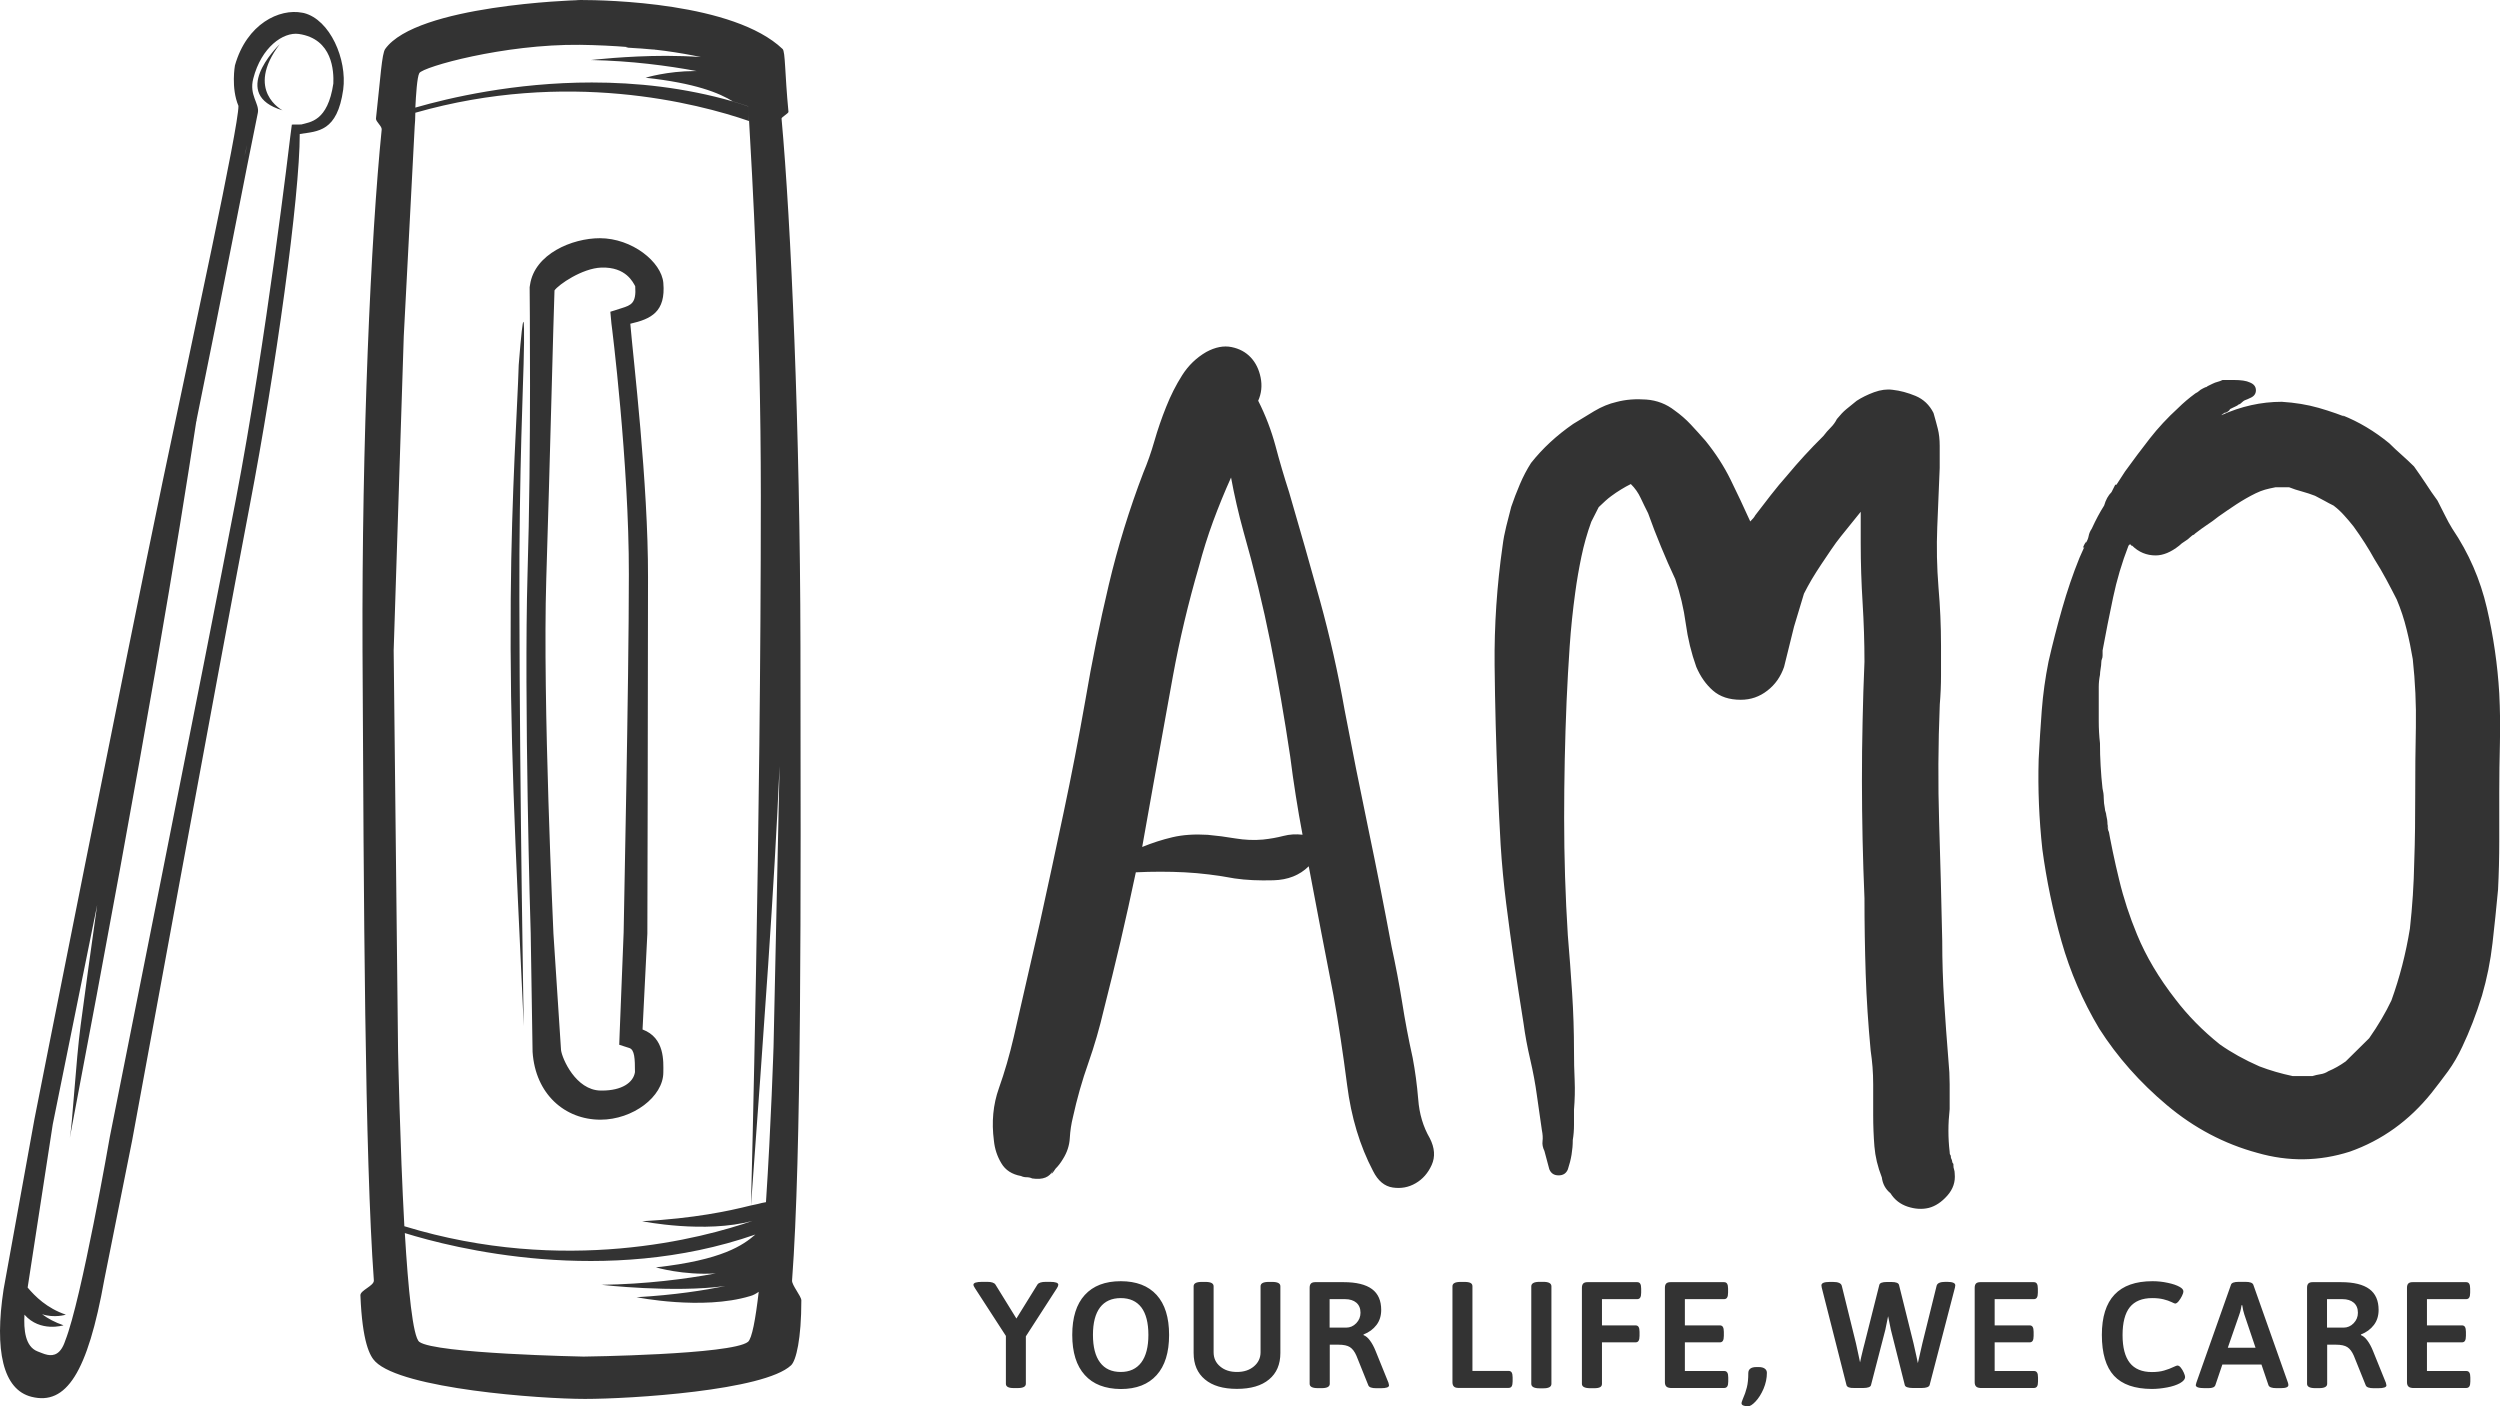 <svg width="160" height="90" viewBox="0 0 160 90" fill="none" xmlns="http://www.w3.org/2000/svg">
<path d="M8.457 72.989C8.457 72.989 14.019 42.633 15.981 32.369C17.64 23.706 19.189 12.546 19.184 8.575C20.353 8.4 21.584 8.431 21.965 5.737C22.226 3.796 21.12 1.257 19.45 0.834L19.341 0.814C17.895 0.53 15.793 1.509 15.036 4.187C15.036 4.187 14.775 5.629 15.261 6.778C15.271 8.137 12.339 21.574 10.419 30.767C8.066 42.031 2.244 71.382 2.207 71.609L0.23 82.517C-0.365 86.415 0.183 88.944 2.024 89.397C4.226 89.948 5.603 87.894 6.678 81.883L8.457 72.989ZM4.174 85.808C3.887 86.678 3.443 86.786 3.042 86.709C2.797 86.663 2.583 86.549 2.4 86.488C1.607 86.178 1.513 85.097 1.565 84.139C2.572 85.288 4.064 84.819 4.064 84.819C3.511 84.628 3.068 84.391 2.692 84.108C3.48 84.371 4.216 84.139 4.216 84.139C2.995 83.722 2.249 82.97 1.769 82.403L3.376 71.959C3.397 71.866 4.649 65.66 6.219 57.919C5.828 60.664 5.478 63.255 5.16 65.629C4.852 67.952 4.633 71.99 4.466 72.829C9.443 46.666 11.426 34.414 12.558 26.992C12.579 26.956 12.589 26.9 12.584 26.858C14.212 18.912 15.803 10.584 16.503 7.215C16.617 6.628 15.929 6.093 16.21 5.027C16.722 3.023 18.125 2.034 19.122 2.173C21.302 2.488 21.365 4.573 21.334 5.346C20.974 7.782 19.831 7.808 19.283 7.967L18.678 7.973L18.574 8.771C18.558 8.905 17.04 21.801 15.089 31.998C13.158 42.103 7.195 71.866 7.028 72.762C7.028 72.767 5.212 83.197 4.174 85.808ZM15.814 9.276C15.803 9.317 15.798 9.358 15.788 9.394C15.746 9.595 15.694 9.806 15.631 10.027C15.569 10.264 15.522 10.506 15.459 10.743L15.814 9.276ZM18.083 7.061C14.692 6.057 17.676 3.049 17.901 2.833C15.642 5.809 18.083 7.061 18.083 7.061ZM18.083 7.061C14.692 6.057 17.676 3.049 17.901 2.833C15.642 5.809 18.083 7.061 18.083 7.061ZM18.083 7.061C14.692 6.057 17.676 3.049 17.901 2.833C15.642 5.809 18.083 7.061 18.083 7.061ZM17.901 2.833C15.636 5.809 18.083 7.061 18.083 7.061C14.692 6.057 17.676 3.049 17.901 2.833ZM18.083 7.061C14.692 6.057 17.676 3.049 17.901 2.833C15.642 5.809 18.083 7.061 18.083 7.061ZM41.89 3.173C41.327 3.121 40.721 3.08 40.059 3.039C40.059 3.039 40.111 3.023 40.205 3.013C40.805 3.054 41.368 3.111 41.89 3.173ZM33.24 38.338C33.266 51.435 33.521 65.675 33.521 65.675C32.958 53.639 32.619 46.97 32.687 38.338C32.739 31.416 33.12 26.009 33.198 23.356C33.36 21.286 33.454 20.596 33.495 20.596C33.589 20.596 33.511 23.294 33.511 23.294C33.511 23.794 33.214 30.299 33.24 38.338ZM41.123 65.887L41.431 59.748C41.431 59.748 41.473 44.127 41.473 36.953C41.488 30.906 40.528 22.98 40.34 20.719C41.671 20.416 42.615 19.962 42.453 18.103C42.334 16.759 40.45 15.245 38.389 15.245C36.615 15.245 34.215 16.254 33.923 18.221L33.897 18.381C33.897 18.489 34.007 28.888 33.761 36.767C33.532 44.673 33.949 59.552 33.965 59.722L34.085 67.319C34.262 70.028 36.156 71.66 38.431 71.66C40.502 71.66 42.453 70.187 42.453 68.632C42.459 67.936 42.553 66.417 41.123 65.887ZM38.53 69.796H38.436C36.85 69.77 35.974 67.751 35.906 67.205L35.42 59.753C35.42 59.609 34.721 44.9 34.961 37.076C35.191 29.742 35.431 19.942 35.488 18.587C35.744 18.216 37.262 17.166 38.488 17.125C40.074 17.073 40.518 18.082 40.654 18.319C40.732 19.406 40.398 19.53 39.777 19.725L39.062 19.952L39.13 20.694C39.146 20.786 40.262 29.634 40.247 36.767C40.247 43.834 39.913 59.057 39.913 59.681L39.657 66.149L39.631 66.865L40.288 67.076C40.612 67.195 40.638 67.741 40.638 68.616C40.533 69.291 39.793 69.796 38.53 69.796ZM33.24 38.338C33.266 51.435 33.521 65.675 33.521 65.675C32.958 53.639 32.619 46.97 32.687 38.338C32.739 31.416 33.12 26.009 33.198 23.356C33.36 21.286 33.454 20.596 33.495 20.596C33.589 20.596 33.511 23.294 33.511 23.294C33.511 23.794 33.214 30.299 33.24 38.338ZM41.123 65.887L41.431 59.748C41.431 59.748 41.473 44.127 41.473 36.953C41.488 30.906 40.528 22.98 40.34 20.719C41.671 20.416 42.615 19.962 42.453 18.103C42.334 16.759 40.45 15.245 38.389 15.245C36.615 15.245 34.215 16.254 33.923 18.221L33.897 18.381C33.897 18.489 34.007 28.888 33.761 36.767C33.532 44.673 33.949 59.552 33.965 59.722L34.085 67.319C34.262 70.028 36.156 71.66 38.431 71.66C40.502 71.66 42.453 70.187 42.453 68.632C42.459 67.936 42.553 66.417 41.123 65.887ZM38.53 69.796H38.436C36.85 69.77 35.974 67.751 35.906 67.205L35.42 59.753C35.42 59.609 34.721 44.9 34.961 37.076C35.191 29.742 35.431 19.942 35.488 18.587C35.744 18.216 37.262 17.166 38.488 17.125C40.074 17.073 40.518 18.082 40.654 18.319C40.732 19.406 40.398 19.53 39.777 19.725L39.062 19.952L39.13 20.694C39.146 20.786 40.262 29.634 40.247 36.767C40.247 43.834 39.913 59.057 39.913 59.681L39.657 66.149L39.631 66.865L40.288 67.076C40.612 67.195 40.638 67.741 40.638 68.616C40.533 69.291 39.793 69.796 38.53 69.796ZM41.123 65.887L41.431 59.748C41.431 59.748 41.473 44.127 41.473 36.953C41.488 30.906 40.528 22.98 40.34 20.719C41.671 20.416 42.615 19.962 42.453 18.103C42.334 16.759 40.45 15.245 38.389 15.245C36.615 15.245 34.215 16.254 33.923 18.221L33.897 18.381C33.897 18.489 34.007 28.888 33.761 36.767C33.532 44.673 33.949 59.552 33.965 59.722L34.085 67.319C34.262 70.028 36.156 71.66 38.431 71.66C40.502 71.66 42.453 70.187 42.453 68.632C42.459 67.936 42.553 66.417 41.123 65.887ZM38.53 69.796H38.436C36.85 69.77 35.974 67.751 35.906 67.205L35.42 59.753C35.42 59.609 34.721 44.9 34.961 37.076C35.191 29.742 35.431 19.942 35.488 18.587C35.744 18.216 37.262 17.166 38.488 17.125C40.074 17.073 40.518 18.082 40.654 18.319C40.732 19.406 40.398 19.53 39.777 19.725L39.062 19.952L39.13 20.694C39.146 20.786 40.262 29.634 40.247 36.767C40.247 43.834 39.913 59.057 39.913 59.681L39.657 66.149L39.631 66.865L40.288 67.076C40.612 67.195 40.638 67.741 40.638 68.616C40.533 69.291 39.793 69.796 38.53 69.796ZM33.24 38.338C33.266 51.435 33.521 65.675 33.521 65.675C32.958 53.639 32.619 46.97 32.687 38.338C32.739 31.416 33.12 26.009 33.198 23.356C33.36 21.286 33.454 20.596 33.495 20.596C33.589 20.596 33.511 23.294 33.511 23.294C33.511 23.794 33.214 30.299 33.24 38.338ZM33.24 38.338C33.266 51.435 33.521 65.675 33.521 65.675C32.958 53.639 32.619 46.97 32.687 38.338C32.739 31.416 33.12 26.009 33.198 23.356C33.36 21.286 33.454 20.596 33.495 20.596C33.589 20.596 33.511 23.294 33.511 23.294C33.511 23.794 33.214 30.299 33.24 38.338ZM41.123 65.887L41.431 59.748C41.431 59.748 41.473 44.127 41.473 36.953C41.488 30.906 40.528 22.98 40.34 20.719C41.671 20.416 42.615 19.962 42.453 18.103C42.334 16.759 40.45 15.245 38.389 15.245C36.615 15.245 34.215 16.254 33.923 18.221L33.897 18.381C33.897 18.489 34.007 28.888 33.761 36.767C33.532 44.673 33.949 59.552 33.965 59.722L34.085 67.319C34.262 70.028 36.156 71.66 38.431 71.66C40.502 71.66 42.453 70.187 42.453 68.632C42.459 67.936 42.553 66.417 41.123 65.887ZM38.53 69.796H38.436C36.85 69.77 35.974 67.751 35.906 67.205L35.42 59.753C35.42 59.609 34.721 44.9 34.961 37.076C35.191 29.742 35.431 19.942 35.488 18.587C35.744 18.216 37.262 17.166 38.488 17.125C40.074 17.073 40.518 18.082 40.654 18.319C40.732 19.406 40.398 19.53 39.777 19.725L39.062 19.952L39.13 20.694C39.146 20.786 40.262 29.634 40.247 36.767C40.247 43.834 39.913 59.057 39.913 59.681L39.657 66.149L39.631 66.865L40.288 67.076C40.612 67.195 40.638 67.741 40.638 68.616C40.533 69.291 39.793 69.796 38.53 69.796ZM48.704 7.226V7.174C48.704 7.174 48.688 7.149 48.678 7.082C48.693 7.066 48.704 7.066 48.719 7.097C48.719 7.138 48.735 7.174 48.735 7.215C48.73 7.226 48.714 7.226 48.704 7.226ZM41.89 3.173C41.327 3.121 40.721 3.08 40.059 3.039C40.059 3.039 40.111 3.023 40.205 3.013C40.805 3.054 41.368 3.111 41.89 3.173ZM33.24 38.338C33.266 51.435 33.521 65.675 33.521 65.675C32.958 53.639 32.619 46.97 32.687 38.338C32.739 31.416 33.12 26.009 33.198 23.356C33.36 21.286 33.454 20.596 33.495 20.596C33.589 20.596 33.511 23.294 33.511 23.294C33.511 23.794 33.214 30.299 33.24 38.338ZM41.123 65.887L41.431 59.748C41.431 59.748 41.473 44.127 41.473 36.953C41.488 30.906 40.528 22.98 40.34 20.719C41.671 20.416 42.615 19.962 42.453 18.103C42.334 16.759 40.45 15.245 38.389 15.245C36.615 15.245 34.215 16.254 33.923 18.221L33.897 18.381C33.897 18.489 34.007 28.888 33.761 36.767C33.532 44.673 33.949 59.552 33.965 59.722L34.085 67.319C34.262 70.028 36.156 71.66 38.431 71.66C40.502 71.66 42.453 70.187 42.453 68.632C42.459 67.936 42.553 66.417 41.123 65.887ZM38.53 69.796H38.436C36.85 69.77 35.974 67.751 35.906 67.205L35.42 59.753C35.42 59.609 34.721 44.9 34.961 37.076C35.191 29.742 35.431 19.942 35.488 18.587C35.744 18.216 37.262 17.166 38.488 17.125C40.074 17.073 40.518 18.082 40.654 18.319C40.732 19.406 40.398 19.53 39.777 19.725L39.062 19.952L39.13 20.694C39.146 20.786 40.262 29.634 40.247 36.767C40.247 43.834 39.913 59.057 39.913 59.681L39.657 66.149L39.631 66.865L40.288 67.076C40.612 67.195 40.638 67.741 40.638 68.616C40.533 69.291 39.793 69.796 38.53 69.796ZM41.123 65.887L41.431 59.748C41.431 59.748 41.473 44.127 41.473 36.953C41.488 30.906 40.528 22.98 40.34 20.719C41.671 20.416 42.615 19.962 42.453 18.103C42.334 16.759 40.45 15.245 38.389 15.245C36.615 15.245 34.215 16.254 33.923 18.221L33.897 18.381C33.897 18.489 34.007 28.888 33.761 36.767C33.532 44.673 33.949 59.552 33.965 59.722L34.085 67.319C34.262 70.028 36.156 71.66 38.431 71.66C40.502 71.66 42.453 70.187 42.453 68.632C42.459 67.936 42.553 66.417 41.123 65.887ZM38.53 69.796H38.436C36.85 69.77 35.974 67.751 35.906 67.205L35.42 59.753C35.42 59.609 34.721 44.9 34.961 37.076C35.191 29.742 35.431 19.942 35.488 18.587C35.744 18.216 37.262 17.166 38.488 17.125C40.074 17.073 40.518 18.082 40.654 18.319C40.732 19.406 40.398 19.53 39.777 19.725L39.062 19.952L39.13 20.694C39.146 20.786 40.262 29.634 40.247 36.767C40.247 43.834 39.913 59.057 39.913 59.681L39.657 66.149L39.631 66.865L40.288 67.076C40.612 67.195 40.638 67.741 40.638 68.616C40.533 69.291 39.793 69.796 38.53 69.796ZM33.24 38.338C33.266 51.435 33.521 65.675 33.521 65.675C32.958 53.639 32.619 46.97 32.687 38.338C32.739 31.416 33.12 26.009 33.198 23.356C33.36 21.286 33.454 20.596 33.495 20.596C33.589 20.596 33.511 23.294 33.511 23.294C33.511 23.794 33.214 30.299 33.24 38.338ZM33.24 38.338C33.266 51.435 33.521 65.675 33.521 65.675C32.958 53.639 32.619 46.97 32.687 38.338C32.739 31.416 33.12 26.009 33.198 23.356C33.36 21.286 33.454 20.596 33.495 20.596C33.589 20.596 33.511 23.294 33.511 23.294C33.511 23.794 33.214 30.299 33.24 38.338ZM41.123 65.887L41.431 59.748C41.431 59.748 41.473 44.127 41.473 36.953C41.488 30.906 40.528 22.98 40.34 20.719C41.671 20.416 42.615 19.962 42.453 18.103C42.334 16.759 40.45 15.245 38.389 15.245C36.615 15.245 34.215 16.254 33.923 18.221L33.897 18.381C33.897 18.489 34.007 28.888 33.761 36.767C33.532 44.673 33.949 59.552 33.965 59.722L34.085 67.319C34.262 70.028 36.156 71.66 38.431 71.66C40.502 71.66 42.453 70.187 42.453 68.632C42.459 67.936 42.553 66.417 41.123 65.887ZM38.53 69.796H38.436C36.85 69.77 35.974 67.751 35.906 67.205L35.42 59.753C35.42 59.609 34.721 44.9 34.961 37.076C35.191 29.742 35.431 19.942 35.488 18.587C35.744 18.216 37.262 17.166 38.488 17.125C40.074 17.073 40.518 18.082 40.654 18.319C40.732 19.406 40.398 19.53 39.777 19.725L39.062 19.952L39.13 20.694C39.146 20.786 40.262 29.634 40.247 36.767C40.247 43.834 39.913 59.057 39.913 59.681L39.657 66.149L39.631 66.865L40.288 67.076C40.612 67.195 40.638 67.741 40.638 68.616C40.533 69.291 39.793 69.796 38.53 69.796ZM41.123 65.887L41.431 59.748C41.431 59.748 41.473 44.127 41.473 36.953C41.488 30.906 40.528 22.98 40.34 20.719C41.671 20.416 42.615 19.962 42.453 18.103C42.334 16.759 40.45 15.245 38.389 15.245C36.615 15.245 34.215 16.254 33.923 18.221L33.897 18.381C33.897 18.489 34.007 28.888 33.761 36.767C33.532 44.673 33.949 59.552 33.965 59.722L34.085 67.319C34.262 70.028 36.156 71.66 38.431 71.66C40.502 71.66 42.453 70.187 42.453 68.632C42.459 67.936 42.553 66.417 41.123 65.887ZM38.53 69.796H38.436C36.85 69.77 35.974 67.751 35.906 67.205L35.42 59.753C35.42 59.609 34.721 44.9 34.961 37.076C35.191 29.742 35.431 19.942 35.488 18.587C35.744 18.216 37.262 17.166 38.488 17.125C40.074 17.073 40.518 18.082 40.654 18.319C40.732 19.406 40.398 19.53 39.777 19.725L39.062 19.952L39.13 20.694C39.146 20.786 40.262 29.634 40.247 36.767C40.247 43.834 39.913 59.057 39.913 59.681L39.657 66.149L39.631 66.865L40.288 67.076C40.612 67.195 40.638 67.741 40.638 68.616C40.533 69.291 39.793 69.796 38.53 69.796ZM33.24 38.338C33.266 51.435 33.521 65.675 33.521 65.675C32.958 53.639 32.619 46.97 32.687 38.338C32.739 31.416 33.12 26.009 33.198 23.356C33.36 21.286 33.454 20.596 33.495 20.596C33.589 20.596 33.511 23.294 33.511 23.294C33.511 23.794 33.214 30.299 33.24 38.338ZM33.521 65.675C32.958 53.639 32.619 46.97 32.687 38.338C32.739 31.416 33.12 26.009 33.198 23.356C33.36 21.286 33.454 20.596 33.495 20.596C33.589 20.596 33.511 23.294 33.511 23.294C33.511 23.799 33.214 30.309 33.24 38.343C33.266 51.435 33.521 65.675 33.521 65.675ZM41.123 65.887L41.431 59.748C41.431 59.748 41.473 44.127 41.473 36.953C41.488 30.906 40.528 22.98 40.34 20.719C41.671 20.416 42.615 19.962 42.453 18.103C42.334 16.759 40.45 15.245 38.389 15.245C36.615 15.245 34.215 16.254 33.923 18.221L33.897 18.381C33.897 18.489 34.007 28.888 33.761 36.767C33.532 44.673 33.949 59.552 33.965 59.722L34.085 67.319C34.262 70.028 36.156 71.66 38.431 71.66C40.502 71.66 42.453 70.187 42.453 68.632C42.459 67.936 42.553 66.417 41.123 65.887ZM38.53 69.796H38.436C36.85 69.77 35.974 67.751 35.906 67.205L35.42 59.753C35.42 59.609 34.721 44.9 34.961 37.076C35.191 29.742 35.431 19.942 35.488 18.587C35.744 18.216 37.262 17.166 38.488 17.125C40.074 17.073 40.518 18.082 40.654 18.319C40.732 19.406 40.398 19.53 39.777 19.725L39.062 19.952L39.13 20.694C39.146 20.786 40.262 29.634 40.247 36.767C40.247 43.834 39.913 59.057 39.913 59.681L39.657 66.149L39.631 66.865L40.288 67.076C40.612 67.195 40.638 67.741 40.638 68.616C40.533 69.291 39.793 69.796 38.53 69.796ZM48.73 7.215C48.73 7.174 48.714 7.138 48.714 7.097C48.699 7.071 48.688 7.071 48.673 7.082C48.688 7.149 48.699 7.174 48.699 7.174V7.226C48.714 7.226 48.73 7.226 48.73 7.215ZM40.21 3.018C40.116 3.033 40.064 3.044 40.064 3.044C40.721 3.085 41.327 3.121 41.895 3.178C41.368 3.111 40.805 3.054 40.21 3.018ZM50.692 81.95C51.297 73.885 51.255 57.59 51.229 41.264C51.203 27.487 50.624 14.23 50.019 7.586C50.019 7.494 50.462 7.257 50.462 7.159C50.222 4.661 50.264 3.306 50.086 3.136C46.967 0.16 38.812 0 37.158 0C36.97 0 36.876 0.015 36.876 0.015C36.876 0.015 26.661 0.319 24.652 3.136C24.438 3.44 24.355 4.929 24.062 7.586C24.047 7.787 24.454 8.076 24.428 8.292C23.729 15.188 23.149 28.151 23.201 41.609C23.28 57.852 23.348 73.983 23.927 81.95C23.942 82.295 23.066 82.573 23.066 82.893C23.186 85.911 23.671 86.797 24.021 87.142C25.742 88.882 34.544 89.531 37.44 89.531C40.346 89.531 48.907 89.001 50.629 87.379C50.953 87.075 51.286 85.689 51.286 83.222C51.286 82.96 50.666 82.239 50.692 81.95ZM48.714 7.092C48.714 7.133 48.73 7.169 48.73 7.21C48.73 7.226 48.714 7.226 48.704 7.226V7.174C48.704 7.174 48.688 7.149 48.678 7.082C48.688 7.066 48.704 7.066 48.714 7.092ZM47.869 85.88C46.831 86.704 37.346 86.822 37.346 86.822C37.346 86.822 27.845 86.637 26.838 85.88C26.421 85.576 26.123 82.491 25.909 78.917C28.993 79.875 38.733 82.357 48.344 79.01C47.561 79.689 46.231 80.642 41.979 81.111C41.979 81.111 43.716 81.631 45.813 81.497C43.878 81.858 41.332 82.187 38.493 82.228C38.493 82.228 43.111 82.759 46.419 82.306C45.047 82.584 43.215 82.877 40.742 83.022C40.742 83.022 44.942 83.871 47.994 82.954C48.198 82.903 48.386 82.795 48.558 82.676C48.354 84.433 48.125 85.679 47.869 85.88ZM49.507 66.978C49.507 66.978 49.346 72.052 49.022 76.939C48.86 76.965 48.673 77.006 48.485 77.058C48.349 77.083 48.203 77.124 48.052 77.15C46.612 77.511 44.457 77.974 41.097 78.16C41.097 78.16 45.12 78.968 48.161 78.134C44.999 79.236 36.156 81.626 25.878 78.479V78.463C25.596 73.272 25.476 67.267 25.476 67.267L25.195 41.629L25.841 21.518L26.541 8.076L26.567 7.715C26.567 7.715 26.567 7.514 26.582 7.21V6.881C26.624 6.072 26.692 4.929 26.838 4.676C27.078 4.28 32.233 2.817 37.121 2.869C38.227 2.884 39.261 2.936 40.215 3.013C40.805 3.054 41.373 3.106 41.895 3.173C41.937 3.188 41.974 3.188 42.005 3.188C42.193 3.214 42.38 3.229 42.558 3.255C43.419 3.373 44.186 3.507 44.859 3.651C44.133 3.6 43.367 3.574 42.626 3.574C40.111 3.574 37.821 3.842 37.821 3.842C40.403 3.894 42.73 4.203 44.587 4.548H44.478C42.688 4.548 41.316 4.975 41.316 4.975C44.493 5.32 46.027 5.943 46.93 6.505C47.238 6.597 47.561 6.69 47.885 6.809C47.885 6.917 47.9 7.045 47.9 7.236C47.916 7.38 47.926 7.555 47.942 7.756C48.12 10.903 48.693 20.4 48.693 31.736C48.693 53.057 48.088 76.223 48.062 77.166C48.907 65.593 49.544 57.003 49.893 49.03L49.507 66.978ZM33.511 23.289C33.511 23.794 33.214 30.304 33.24 38.338C33.266 51.435 33.521 65.675 33.521 65.675C32.958 53.639 32.619 46.97 32.687 38.338C32.739 31.416 33.12 26.009 33.198 23.356C33.36 21.286 33.454 20.596 33.495 20.596C33.589 20.591 33.511 23.289 33.511 23.289ZM41.123 65.887L41.431 59.748C41.431 59.748 41.473 44.127 41.473 36.953C41.488 30.906 40.528 22.98 40.34 20.719C41.671 20.416 42.615 19.962 42.453 18.103C42.334 16.759 40.45 15.245 38.389 15.245C36.615 15.245 34.215 16.254 33.923 18.221L33.897 18.381C33.897 18.489 34.007 28.888 33.761 36.767C33.532 44.673 33.949 59.552 33.965 59.722L34.085 67.319C34.262 70.028 36.156 71.66 38.431 71.66C40.502 71.66 42.453 70.187 42.453 68.632C42.459 67.936 42.553 66.417 41.123 65.887ZM38.53 69.796H38.436C36.85 69.77 35.974 67.751 35.906 67.205L35.42 59.753C35.42 59.609 34.721 44.9 34.961 37.076C35.191 29.742 35.431 19.942 35.488 18.587C35.744 18.216 37.262 17.166 38.488 17.125C40.074 17.073 40.518 18.082 40.654 18.319C40.732 19.406 40.398 19.53 39.777 19.725L39.062 19.952L39.13 20.694C39.146 20.786 40.262 29.634 40.247 36.767C40.247 43.834 39.913 59.057 39.913 59.681L39.657 66.149L39.631 66.865L40.288 67.076C40.612 67.195 40.638 67.741 40.638 68.616C40.533 69.291 39.793 69.796 38.53 69.796ZM41.89 3.173C41.327 3.121 40.721 3.08 40.059 3.039C40.059 3.039 40.111 3.023 40.205 3.013C40.805 3.054 41.368 3.111 41.89 3.173ZM48.704 7.226V7.174C48.704 7.174 48.688 7.149 48.678 7.082C48.693 7.066 48.704 7.066 48.719 7.097C48.719 7.138 48.735 7.174 48.735 7.215C48.73 7.226 48.714 7.226 48.704 7.226ZM41.123 65.887L41.431 59.748C41.431 59.748 41.473 44.127 41.473 36.953C41.488 30.906 40.528 22.98 40.34 20.719C41.671 20.416 42.615 19.962 42.453 18.103C42.334 16.759 40.45 15.245 38.389 15.245C36.615 15.245 34.215 16.254 33.923 18.221L33.897 18.381C33.897 18.489 34.007 28.888 33.761 36.767C33.532 44.673 33.949 59.552 33.965 59.722L34.085 67.319C34.262 70.028 36.156 71.66 38.431 71.66C40.502 71.66 42.453 70.187 42.453 68.632C42.459 67.936 42.553 66.417 41.123 65.887ZM38.53 69.796H38.436C36.85 69.77 35.974 67.751 35.906 67.205L35.42 59.753C35.42 59.609 34.721 44.9 34.961 37.076C35.191 29.742 35.431 19.942 35.488 18.587C35.744 18.216 37.262 17.166 38.488 17.125C40.074 17.073 40.518 18.082 40.654 18.319C40.732 19.406 40.398 19.53 39.777 19.725L39.062 19.952L39.13 20.694C39.146 20.786 40.262 29.634 40.247 36.767C40.247 43.834 39.913 59.057 39.913 59.681L39.657 66.149L39.631 66.865L40.288 67.076C40.612 67.195 40.638 67.741 40.638 68.616C40.533 69.291 39.793 69.796 38.53 69.796ZM47.937 7.746C44.624 6.603 36.297 4.439 26.582 7.215V6.886C28.737 6.263 32.921 5.279 37.873 5.279C40.711 5.279 43.805 5.598 46.93 6.5C47.238 6.592 47.561 6.685 47.885 6.803C47.885 6.912 47.9 7.04 47.9 7.231C47.906 7.375 47.921 7.545 47.937 7.746ZM48.704 7.226V7.174C48.704 7.174 48.688 7.149 48.678 7.082C48.693 7.066 48.704 7.066 48.719 7.097C48.719 7.138 48.735 7.174 48.735 7.215C48.73 7.226 48.714 7.226 48.704 7.226ZM41.89 3.173C41.327 3.121 40.721 3.08 40.059 3.039C40.059 3.039 40.111 3.023 40.205 3.013C40.805 3.054 41.368 3.111 41.89 3.173ZM48.704 7.226V7.174C48.704 7.174 48.688 7.149 48.678 7.082C48.693 7.066 48.704 7.066 48.719 7.097C48.719 7.138 48.735 7.174 48.735 7.215C48.73 7.226 48.714 7.226 48.704 7.226ZM48.704 7.226V7.174C48.704 7.174 48.688 7.149 48.678 7.082C48.693 7.066 48.704 7.066 48.719 7.097C48.719 7.138 48.735 7.174 48.735 7.215C48.73 7.226 48.714 7.226 48.704 7.226ZM33.24 38.338C33.266 51.435 33.521 65.675 33.521 65.675C32.958 53.639 32.619 46.97 32.687 38.338C32.739 31.416 33.12 26.009 33.198 23.356C33.36 21.286 33.454 20.596 33.495 20.596C33.589 20.596 33.511 23.294 33.511 23.294C33.511 23.794 33.214 30.299 33.24 38.338ZM91.507 72.845C91.825 73.468 91.862 74.04 91.627 74.56C91.392 75.08 91.048 75.471 90.599 75.729C90.15 75.991 89.665 76.079 89.138 76.002C88.611 75.924 88.189 75.574 87.876 74.946C87.03 73.334 86.477 71.5 86.216 69.445C85.95 67.391 85.663 65.48 85.345 63.713C85.079 62.359 84.818 60.994 84.552 59.619C84.286 58.239 84.025 56.848 83.759 55.442C83.18 56.014 82.429 56.312 81.505 56.338C80.582 56.364 79.752 56.328 79.017 56.22C77.91 56.014 76.841 55.88 75.813 55.828C74.785 55.777 73.747 55.777 72.693 55.828C72.375 57.337 72.046 58.821 71.707 60.278C71.363 61.736 71.008 63.193 70.638 64.645C70.371 65.789 70.043 66.922 69.651 68.04C69.255 69.157 68.926 70.316 68.665 71.511C68.561 71.928 68.493 72.371 68.467 72.84C68.441 73.308 68.295 73.751 68.034 74.168C67.878 74.431 67.716 74.637 67.559 74.791C67.455 74.946 67.377 75.054 67.325 75.106C67.272 75.157 67.298 75.08 67.403 74.874C67.194 75.343 66.745 75.523 66.057 75.42C65.952 75.368 65.832 75.343 65.702 75.343C65.572 75.343 65.451 75.317 65.347 75.265C64.768 75.162 64.345 74.889 64.085 74.446C63.819 74.003 63.662 73.525 63.61 73.004C63.453 71.809 63.558 70.692 63.928 69.651C64.299 68.611 64.612 67.519 64.878 66.376L66.537 59.119C67.064 56.73 67.575 54.35 68.076 51.981C68.577 49.617 69.036 47.238 69.458 44.843C69.881 42.345 70.382 39.878 70.961 37.432C71.54 34.985 72.276 32.596 73.173 30.252C73.434 29.629 73.674 28.954 73.883 28.223C74.091 27.497 74.342 26.766 74.634 26.04C74.921 25.313 75.265 24.634 75.662 24.01C76.058 23.387 76.57 22.893 77.201 22.527C77.78 22.213 78.317 22.11 78.823 22.213C79.324 22.316 79.731 22.537 80.05 22.877C80.368 23.217 80.576 23.645 80.681 24.165C80.785 24.685 80.733 25.179 80.524 25.648C80.999 26.585 81.364 27.549 81.63 28.532C81.891 29.521 82.183 30.51 82.502 31.499C83.185 33.842 83.848 36.154 84.479 38.441C85.11 40.733 85.637 43.071 86.06 45.466C86.535 47.964 87.036 50.472 87.563 52.996C88.09 55.519 88.59 58.053 89.065 60.603C89.326 61.803 89.55 62.982 89.738 64.151C89.921 65.32 90.145 66.505 90.411 67.7C90.568 68.534 90.688 69.415 90.766 70.352C90.834 71.284 91.084 72.118 91.507 72.845ZM80.832 53.732C81.307 53.681 81.74 53.603 82.136 53.5C82.533 53.397 82.94 53.372 83.363 53.423C83.206 52.594 83.06 51.76 82.93 50.925C82.799 50.096 82.679 49.262 82.575 48.428C82.204 45.93 81.782 43.499 81.312 41.13C80.837 38.766 80.258 36.386 79.575 33.991C79.418 33.42 79.272 32.848 79.142 32.276C79.011 31.705 78.891 31.133 78.787 30.561C78.364 31.499 77.984 32.436 77.639 33.368C77.295 34.306 76.992 35.269 76.731 36.258C76.048 38.601 75.495 40.929 75.072 43.241C74.65 45.554 74.227 47.882 73.81 50.225L73.1 54.206C73.731 53.949 74.378 53.737 75.036 53.583C75.693 53.428 76.444 53.377 77.29 53.428C77.869 53.48 78.463 53.557 79.069 53.66C79.663 53.758 80.253 53.784 80.832 53.732ZM95.853 50.22C95.749 47.67 95.681 45.121 95.655 42.577C95.629 40.028 95.801 37.478 96.166 34.929C96.218 34.512 96.296 34.1 96.401 33.682C96.505 33.265 96.615 32.848 96.719 32.436C96.876 31.967 97.063 31.488 97.272 30.994C97.481 30.5 97.721 30.046 97.987 29.629C98.728 28.692 99.625 27.863 100.684 27.131C101.107 26.874 101.555 26.601 102.03 26.312C102.505 26.029 102.98 25.834 103.46 25.725C104.039 25.571 104.675 25.519 105.359 25.571C106.048 25.622 106.653 25.859 107.18 26.271C107.55 26.534 107.895 26.833 108.208 27.167C108.526 27.507 108.844 27.858 109.162 28.223C109.794 29.006 110.326 29.825 110.748 30.68C111.171 31.54 111.594 32.436 112.016 33.373C112.016 33.322 111.964 33.193 111.86 32.982C111.964 33.188 112.016 33.322 112.016 33.373C112.173 33.219 112.282 33.09 112.334 32.982C112.653 32.565 112.981 32.137 113.326 31.694C113.67 31.252 114.025 30.824 114.395 30.407C115.084 29.578 115.846 28.743 116.691 27.909C116.847 27.703 117.009 27.518 117.166 27.363C117.322 27.209 117.458 27.023 117.562 26.817C117.776 26.555 117.969 26.349 118.157 26.194C118.34 26.04 118.569 25.854 118.83 25.648C119.148 25.442 119.519 25.257 119.941 25.102C120.364 24.948 120.76 24.896 121.131 24.948C121.606 24.999 122.096 25.133 122.597 25.339C123.098 25.55 123.484 25.911 123.745 26.431C123.849 26.797 123.943 27.131 124.021 27.445C124.1 27.76 124.141 28.12 124.141 28.537V29.943C124.089 31.19 124.037 32.452 123.985 33.729C123.933 35.001 123.959 36.288 124.063 37.591C124.115 38.215 124.157 38.828 124.183 39.425C124.209 40.022 124.225 40.661 124.225 41.336C124.225 41.959 124.225 42.582 124.225 43.21C124.225 43.834 124.199 44.457 124.146 45.085C124.042 47.634 124.027 50.158 124.105 52.656C124.183 55.154 124.251 57.677 124.303 60.221C124.303 61.525 124.345 62.797 124.423 64.043C124.501 65.289 124.595 66.567 124.7 67.864C124.752 68.385 124.778 68.894 124.778 69.384C124.778 69.878 124.778 70.409 124.778 70.985C124.673 71.923 124.673 72.834 124.778 73.715C124.778 73.818 124.788 73.885 124.82 73.911C124.846 73.936 124.861 74.003 124.861 74.106C124.913 74.209 124.94 74.287 124.94 74.338C124.94 74.39 124.966 74.441 125.018 74.493V74.57C125.018 74.673 125.028 74.766 125.06 74.843C125.086 74.92 125.101 75.013 125.101 75.116C125.153 75.636 124.997 76.105 124.626 76.522C124.256 76.939 123.86 77.197 123.442 77.305C123.02 77.408 122.571 77.382 122.096 77.228C121.621 77.073 121.251 76.785 120.99 76.367C120.672 76.11 120.489 75.77 120.437 75.353C120.171 74.678 120.014 74.014 119.962 73.365C119.91 72.716 119.884 72.052 119.884 71.377V69.425C119.884 69.008 119.868 68.632 119.842 68.292C119.816 67.952 119.774 67.602 119.722 67.236C119.566 65.573 119.456 63.935 119.404 62.323C119.352 60.711 119.326 59.099 119.326 57.487C119.274 56.24 119.232 54.989 119.206 53.742C119.18 52.496 119.164 51.245 119.164 49.998C119.164 48.7 119.174 47.423 119.206 46.177C119.232 44.931 119.268 43.653 119.326 42.355C119.326 41.109 119.284 39.847 119.206 38.57C119.127 37.298 119.086 36.036 119.086 34.785V32.755C118.872 33.018 118.663 33.276 118.454 33.538C118.246 33.801 118.032 34.058 117.823 34.321C117.614 34.584 117.4 34.867 117.192 35.181C116.978 35.495 116.769 35.804 116.561 36.118C116.352 36.433 116.154 36.742 115.966 37.056C115.783 37.37 115.611 37.679 115.454 37.993C115.35 38.359 115.241 38.709 115.136 39.049C115.032 39.389 114.922 39.739 114.818 40.105C114.714 40.522 114.609 40.949 114.5 41.392C114.395 41.835 114.286 42.263 114.181 42.68C113.967 43.303 113.613 43.813 113.112 44.199C112.611 44.591 112.042 44.786 111.411 44.786C110.67 44.786 110.081 44.591 109.632 44.199C109.183 43.808 108.828 43.303 108.562 42.68C108.244 41.794 108.02 40.872 107.889 39.909C107.759 38.946 107.535 37.998 107.216 37.061C106.898 36.386 106.595 35.696 106.308 34.996C106.016 34.295 105.74 33.579 105.479 32.848C105.322 32.534 105.161 32.215 105.004 31.875C104.848 31.535 104.634 31.236 104.373 30.979C104.164 31.081 103.95 31.2 103.742 31.329C103.528 31.457 103.319 31.602 103.11 31.756C102.896 31.911 102.635 32.148 102.317 32.457L101.842 33.394C101.576 34.125 101.368 34.867 101.211 35.619C101.055 36.371 100.919 37.138 100.815 37.921C100.658 39.064 100.538 40.213 100.46 41.356C100.382 42.5 100.314 43.669 100.262 44.869C100.157 47.367 100.105 49.864 100.105 52.357C100.105 54.855 100.183 57.353 100.34 59.846C100.444 61.092 100.538 62.333 100.616 63.554C100.695 64.774 100.736 66.01 100.736 67.262C100.736 67.885 100.747 68.508 100.778 69.136C100.804 69.76 100.788 70.383 100.736 71.011C100.736 71.325 100.736 71.65 100.736 71.985C100.736 72.325 100.71 72.649 100.658 72.958C100.658 73.272 100.632 73.581 100.58 73.895C100.528 74.209 100.449 74.519 100.345 74.833C100.241 75.095 100.042 75.224 99.75 75.224C99.458 75.224 99.265 75.095 99.156 74.833C99.103 74.627 99.051 74.431 98.999 74.246C98.947 74.065 98.895 73.87 98.842 73.658C98.738 73.452 98.696 73.241 98.722 73.035C98.749 72.829 98.733 72.592 98.681 72.335C98.629 71.974 98.576 71.609 98.524 71.243C98.472 70.877 98.42 70.517 98.368 70.151C98.263 69.368 98.117 68.591 97.935 67.808C97.752 67.025 97.606 66.247 97.502 65.464C97.293 64.166 97.095 62.879 96.907 61.602C96.724 60.33 96.552 59.068 96.395 57.816C96.239 56.57 96.119 55.319 96.041 54.072C95.968 52.795 95.905 51.523 95.853 50.22ZM104.388 30.948C104.493 30.999 104.597 31.133 104.707 31.339C104.597 31.133 104.493 31.004 104.388 30.948ZM156.948 33.837C158.002 35.397 158.737 37.087 159.16 38.91C159.583 40.733 159.844 42.551 159.953 44.374C160.005 45.415 160.021 46.47 159.995 47.531C159.969 48.597 159.953 49.653 159.953 50.694C159.953 51.734 159.953 52.774 159.953 53.815C159.953 54.855 159.927 55.895 159.875 56.936C159.77 58.079 159.65 59.222 159.52 60.366C159.39 61.509 159.165 62.627 158.847 63.718C158.477 64.913 158.054 66.005 157.584 66.994C157.318 67.566 157.016 68.086 156.677 68.555C156.332 69.023 155.977 69.492 155.607 69.96C154.183 71.727 152.445 72.978 150.39 73.705C148.438 74.328 146.466 74.359 144.463 73.782C142.355 73.21 140.43 72.196 138.692 70.738C136.955 69.281 135.505 67.643 134.346 65.825C133.292 64.058 132.489 62.194 131.936 60.247C131.383 58.295 130.976 56.333 130.71 54.355C130.501 52.434 130.418 50.508 130.475 48.582C130.527 47.542 130.595 46.501 130.673 45.461C130.752 44.421 130.898 43.38 131.106 42.34C131.367 41.197 131.659 40.063 131.978 38.946C132.296 37.828 132.661 36.752 133.084 35.706C133.136 35.603 133.188 35.485 133.24 35.356C133.292 35.227 133.345 35.109 133.397 35.006C133.292 35.109 133.292 35.057 133.397 34.852C133.501 34.645 133.527 34.62 133.475 34.774C133.579 34.62 133.647 34.46 133.673 34.306C133.699 34.151 133.767 33.991 133.872 33.837C134.132 33.265 134.399 32.771 134.665 32.354C134.769 31.988 134.926 31.705 135.139 31.494L135.374 31.025H135.452C135.557 30.87 135.651 30.726 135.729 30.597C135.807 30.469 135.901 30.325 136.006 30.17C136.532 29.444 137.059 28.738 137.586 28.064C138.113 27.389 138.719 26.735 139.402 26.112C139.559 25.957 139.731 25.797 139.913 25.643C140.096 25.488 140.294 25.329 140.508 25.174C140.612 25.123 140.691 25.071 140.743 25.02C140.795 24.968 140.873 24.917 140.978 24.865L141.134 24.788C141.186 24.788 141.238 24.762 141.291 24.711L141.609 24.556C141.713 24.505 141.818 24.463 141.927 24.438C142.032 24.412 142.136 24.371 142.245 24.319H142.48H142.955C143.43 24.319 143.769 24.371 143.983 24.474C144.249 24.577 144.379 24.747 144.379 24.979C144.379 25.21 144.249 25.38 143.983 25.483C143.878 25.535 143.785 25.576 143.706 25.602C143.628 25.628 143.534 25.694 143.43 25.797C143.378 25.849 143.336 25.875 143.31 25.875C143.284 25.875 143.242 25.9 143.19 25.952C143.085 26.003 143.002 26.045 142.955 26.07C142.903 26.096 142.929 26.086 143.033 26.029L142.715 26.184C142.715 26.235 142.647 26.302 142.517 26.379C142.386 26.457 142.371 26.446 142.475 26.338C142.423 26.39 142.371 26.431 142.318 26.457C142.266 26.482 142.214 26.524 142.162 26.575C143.425 26.003 144.718 25.715 146.033 25.715C146.873 25.767 147.666 25.895 148.402 26.106C149.138 26.318 149.878 26.575 150.614 26.889C150.296 26.786 150.061 26.683 149.904 26.575C150.958 26.992 151.96 27.59 152.91 28.367C153.171 28.63 153.437 28.872 153.703 29.109C153.964 29.341 154.23 29.588 154.496 29.851C154.757 30.216 155.007 30.582 155.247 30.942C155.482 31.308 155.732 31.674 155.998 32.034C156.155 32.349 156.317 32.657 156.473 32.972C156.63 33.291 156.786 33.579 156.948 33.837ZM154.574 50.848C154.574 49.391 154.584 47.949 154.616 46.517C154.642 45.085 154.574 43.643 154.417 42.185C154.313 41.562 154.183 40.924 154.021 40.275C153.864 39.626 153.651 38.987 153.39 38.364C153.176 37.947 152.957 37.519 152.717 37.076C152.482 36.633 152.226 36.206 151.965 35.789C151.595 35.114 151.146 34.409 150.619 33.682C150.411 33.42 150.212 33.188 150.024 32.982C149.842 32.776 149.618 32.565 149.351 32.359C149.143 32.256 148.945 32.153 148.757 32.045C148.574 31.942 148.376 31.839 148.162 31.73C147.896 31.628 147.619 31.535 147.332 31.457C147.04 31.38 146.764 31.288 146.503 31.185H145.632C145.365 31.236 145.141 31.288 144.958 31.339C144.776 31.391 144.578 31.468 144.364 31.571C143.941 31.777 143.534 32.014 143.138 32.271C142.741 32.534 142.36 32.791 141.99 33.054C141.724 33.265 141.478 33.446 141.238 33.6C141.004 33.755 140.753 33.94 140.487 34.146L140.409 34.223C140.357 34.223 140.279 34.275 140.174 34.378C140.07 34.481 139.95 34.573 139.819 34.651C139.689 34.728 139.569 34.821 139.465 34.924C138.938 35.341 138.437 35.547 137.962 35.547C137.383 35.547 136.882 35.341 136.459 34.924C136.407 34.924 136.381 34.913 136.381 34.882C136.381 34.857 136.355 34.841 136.303 34.841L136.225 34.919C135.802 36.01 135.473 37.118 135.239 38.235C135.004 39.353 134.774 40.486 134.566 41.629V41.943C134.566 42.046 134.55 42.124 134.524 42.175C134.498 42.227 134.482 42.304 134.482 42.407C134.482 42.51 134.466 42.639 134.44 42.798C134.414 42.953 134.399 43.087 134.399 43.19C134.346 43.452 134.32 43.71 134.32 43.972C134.32 44.235 134.32 44.493 134.32 44.755C134.32 45.224 134.32 45.693 134.32 46.161C134.32 46.63 134.346 47.099 134.399 47.567C134.399 48.036 134.409 48.515 134.44 49.009C134.466 49.504 134.508 49.983 134.56 50.452C134.612 50.663 134.639 50.869 134.639 51.075C134.639 51.281 134.665 51.518 134.717 51.775C134.717 51.827 134.727 51.894 134.759 51.971C134.785 52.048 134.8 52.115 134.8 52.166C134.852 52.373 134.879 52.568 134.879 52.754C134.879 52.939 134.905 53.104 134.957 53.258C134.957 53.155 134.941 53.063 134.915 52.985C134.889 52.908 134.873 52.816 134.873 52.712C135.082 53.907 135.332 55.107 135.625 56.302C135.912 57.502 136.298 58.671 136.772 59.815C137.352 61.221 138.171 62.596 139.225 63.95C140.018 64.991 140.962 65.954 142.068 66.84C142.804 67.36 143.649 67.828 144.598 68.246C145.282 68.508 145.997 68.714 146.732 68.869H147.995C148.151 68.817 148.324 68.781 148.506 68.75C148.689 68.725 148.861 68.657 149.018 68.555C149.388 68.4 149.753 68.194 150.124 67.931C150.384 67.669 150.635 67.427 150.875 67.19C151.11 66.958 151.36 66.711 151.626 66.448C152.205 65.619 152.68 64.81 153.051 64.028C153.577 62.57 153.974 61.035 154.235 59.423C154.391 58.017 154.485 56.601 154.511 55.169C154.564 53.748 154.574 52.3 154.574 50.848ZM64.377 88.563V85.499L62.399 82.445C62.337 82.347 62.3 82.275 62.3 82.223C62.3 82.1 62.488 82.038 62.869 82.038H63.182C63.453 82.038 63.631 82.094 63.709 82.213L65.05 84.386L66.401 82.203C66.479 82.094 66.657 82.038 66.938 82.038H67.194C67.554 82.038 67.731 82.1 67.731 82.223C67.731 82.28 67.7 82.357 67.643 82.445L65.655 85.525V88.558C65.655 88.743 65.483 88.836 65.138 88.836H64.893C64.549 88.841 64.377 88.749 64.377 88.563ZM69.427 88.002C68.89 87.409 68.624 86.555 68.624 85.432C68.624 84.319 68.89 83.464 69.427 82.877C69.965 82.29 70.726 81.997 71.728 81.997C72.725 81.997 73.491 82.29 74.024 82.877C74.556 83.464 74.822 84.314 74.822 85.437C74.822 86.56 74.556 87.415 74.024 88.007C73.491 88.599 72.73 88.898 71.728 88.898C70.726 88.888 69.959 88.594 69.427 88.002ZM73.043 87.198C73.345 86.791 73.497 86.204 73.497 85.432C73.497 84.659 73.345 84.072 73.048 83.675C72.745 83.279 72.307 83.078 71.728 83.078C71.149 83.078 70.705 83.279 70.403 83.675C70.1 84.077 69.949 84.659 69.949 85.432C69.949 86.204 70.1 86.797 70.403 87.198C70.705 87.605 71.149 87.806 71.728 87.806C72.297 87.806 72.735 87.605 73.043 87.198ZM77.118 88.285C76.632 87.883 76.392 87.317 76.392 86.591V82.321C76.392 82.136 76.564 82.043 76.909 82.043H77.154C77.498 82.043 77.671 82.136 77.671 82.321V86.544C77.671 86.92 77.811 87.224 78.093 87.456C78.375 87.693 78.73 87.806 79.168 87.806C79.606 87.806 79.966 87.688 80.248 87.451C80.53 87.214 80.676 86.91 80.676 86.544V82.321C80.676 82.136 80.848 82.043 81.192 82.043H81.427C81.771 82.043 81.944 82.136 81.944 82.321V86.591C81.944 87.317 81.704 87.883 81.218 88.285C80.738 88.687 80.05 88.888 79.163 88.888C78.281 88.888 77.597 88.687 77.118 88.285ZM83.817 88.563V82.419C83.817 82.295 83.843 82.208 83.9 82.146C83.957 82.089 84.046 82.058 84.171 82.058H85.992C86.806 82.058 87.411 82.208 87.808 82.501C88.204 82.795 88.397 83.243 88.397 83.835C88.397 84.206 88.298 84.531 88.095 84.798C87.891 85.066 87.615 85.272 87.265 85.406V85.447C87.406 85.499 87.547 85.612 87.677 85.792C87.808 85.967 87.928 86.189 88.032 86.446L88.862 88.496C88.888 88.589 88.898 88.64 88.898 88.661C88.898 88.785 88.721 88.846 88.371 88.846H88.079C87.792 88.846 87.62 88.785 87.573 88.661L86.811 86.766C86.697 86.503 86.556 86.318 86.394 86.215C86.232 86.112 85.992 86.06 85.663 86.06H85.105V88.563C85.105 88.749 84.933 88.841 84.589 88.841H84.344C83.989 88.841 83.817 88.749 83.817 88.563ZM86.154 84.968C86.399 84.968 86.618 84.876 86.801 84.685C86.983 84.494 87.072 84.273 87.072 84.016C87.072 83.737 86.983 83.526 86.806 83.372C86.629 83.222 86.389 83.145 86.081 83.145H85.095V84.968H86.154ZM93.046 88.733C92.989 88.676 92.957 88.584 92.957 88.465V82.321C92.957 82.136 93.129 82.043 93.474 82.043H93.719C93.902 82.043 94.032 82.064 94.115 82.11C94.199 82.156 94.236 82.223 94.236 82.321V87.739H96.552C96.646 87.739 96.709 87.775 96.75 87.842C96.787 87.909 96.808 88.012 96.808 88.156V88.409C96.808 88.548 96.787 88.656 96.75 88.723C96.709 88.79 96.646 88.826 96.552 88.826H93.312C93.192 88.821 93.103 88.795 93.046 88.733ZM98.002 88.563V82.326C98.002 82.136 98.18 82.038 98.529 82.038H98.775C99.119 82.038 99.291 82.136 99.291 82.326V88.563C99.291 88.759 99.119 88.852 98.775 88.852H98.529C98.18 88.852 98.002 88.754 98.002 88.563ZM101.242 88.563V82.419C101.242 82.29 101.274 82.197 101.331 82.141C101.388 82.084 101.482 82.058 101.602 82.058H104.775C104.868 82.058 104.931 82.089 104.973 82.156C105.015 82.223 105.035 82.326 105.035 82.475V82.728C105.035 82.877 105.015 82.98 104.973 83.047C104.931 83.114 104.863 83.145 104.775 83.145H102.526V84.824H104.67C104.759 84.824 104.827 84.855 104.868 84.922C104.91 84.989 104.931 85.092 104.931 85.241V85.494C104.931 85.643 104.91 85.746 104.868 85.813C104.827 85.88 104.759 85.911 104.67 85.911H102.526V88.568C102.526 88.666 102.484 88.738 102.406 88.779C102.322 88.826 102.192 88.846 102.009 88.846H101.764C101.415 88.841 101.242 88.749 101.242 88.563ZM106.642 88.733C106.585 88.676 106.554 88.584 106.554 88.465V82.419C106.554 82.29 106.585 82.197 106.642 82.141C106.7 82.084 106.794 82.058 106.914 82.058H110.336C110.43 82.058 110.493 82.089 110.534 82.156C110.576 82.223 110.597 82.326 110.597 82.475V82.728C110.597 82.877 110.576 82.98 110.534 83.047C110.493 83.114 110.425 83.145 110.336 83.145H107.832V84.824H110.065C110.159 84.824 110.221 84.855 110.263 84.922C110.305 84.989 110.326 85.092 110.326 85.241V85.494C110.326 85.643 110.305 85.746 110.263 85.813C110.221 85.88 110.154 85.911 110.065 85.911H107.832V87.744H110.347C110.435 87.744 110.503 87.775 110.545 87.842C110.587 87.904 110.608 88.012 110.608 88.161V88.414C110.608 88.563 110.587 88.666 110.545 88.733C110.503 88.795 110.435 88.831 110.347 88.831H106.914C106.794 88.821 106.705 88.795 106.642 88.733ZM111.578 89.954C111.494 89.923 111.458 89.871 111.458 89.809C111.458 89.773 111.468 89.722 111.494 89.66C111.515 89.598 111.536 89.552 111.547 89.521C111.651 89.289 111.734 89.052 111.797 88.8C111.86 88.553 111.891 88.244 111.891 87.878C111.891 87.754 111.933 87.662 112.016 87.595C112.1 87.528 112.23 87.492 112.408 87.492H112.564C112.731 87.492 112.861 87.528 112.95 87.595C113.039 87.662 113.081 87.749 113.081 87.863C113.081 88.208 113.007 88.548 112.867 88.882C112.721 89.217 112.554 89.485 112.355 89.696C112.157 89.907 111.99 90.01 111.849 90.01C111.75 90 111.661 89.985 111.578 89.954ZM118.178 88.656L116.592 82.409C116.576 82.331 116.571 82.285 116.571 82.264C116.571 82.115 116.748 82.043 117.108 82.043H117.307C117.646 82.043 117.834 82.125 117.875 82.295L118.783 85.978L118.919 86.606L119.044 87.193C119.075 87.018 119.148 86.709 119.258 86.266L119.336 85.967L120.275 82.239C120.301 82.11 120.463 82.048 120.755 82.048H121.058C121.345 82.048 121.507 82.11 121.538 82.239L122.467 85.978C122.519 86.184 122.581 86.462 122.654 86.817L122.743 87.24L123.035 85.962L123.943 82.29C123.985 82.12 124.173 82.038 124.512 82.038H124.6C124.96 82.038 125.138 82.11 125.138 82.259L125.117 82.403L123.494 88.651C123.473 88.707 123.421 88.754 123.333 88.785C123.244 88.816 123.134 88.831 123.004 88.831H122.399C122.268 88.831 122.159 88.816 122.065 88.785C121.971 88.754 121.924 88.707 121.908 88.651L121.016 85.107L120.839 84.237L120.661 85.107L119.743 88.651C119.727 88.707 119.68 88.754 119.592 88.785C119.503 88.816 119.394 88.831 119.263 88.831H118.658C118.381 88.841 118.22 88.779 118.178 88.656ZM126.468 88.733C126.411 88.676 126.38 88.584 126.38 88.465V82.419C126.38 82.29 126.411 82.197 126.468 82.141C126.526 82.084 126.62 82.058 126.74 82.058H130.162C130.256 82.058 130.319 82.089 130.36 82.156C130.402 82.223 130.423 82.326 130.423 82.475V82.728C130.423 82.877 130.402 82.98 130.36 83.047C130.319 83.114 130.251 83.145 130.162 83.145H127.658V84.824H129.891C129.985 84.824 130.047 84.855 130.089 84.922C130.131 84.989 130.152 85.092 130.152 85.241V85.494C130.152 85.643 130.131 85.746 130.089 85.813C130.047 85.88 129.979 85.911 129.891 85.911H127.658V87.744H130.173C130.261 87.744 130.329 87.775 130.371 87.842C130.413 87.904 130.433 88.012 130.433 88.161V88.414C130.433 88.563 130.413 88.666 130.371 88.733C130.329 88.795 130.261 88.831 130.173 88.831H126.74C126.62 88.821 126.526 88.795 126.468 88.733ZM135.296 88.048C134.779 87.487 134.519 86.616 134.519 85.432C134.519 83.14 135.599 81.997 137.759 81.997C138.077 81.997 138.4 82.028 138.729 82.1C139.052 82.166 139.308 82.254 139.491 82.357C139.652 82.445 139.736 82.543 139.736 82.645C139.736 82.723 139.705 82.826 139.642 82.949C139.579 83.073 139.506 83.186 139.428 83.284C139.345 83.382 139.272 83.428 139.209 83.428C139.188 83.428 139.11 83.397 138.974 83.331C138.839 83.263 138.666 83.207 138.463 83.155C138.259 83.104 138.019 83.078 137.743 83.078C137.096 83.078 136.621 83.274 136.308 83.66C136 84.046 135.844 84.644 135.844 85.447C135.844 86.24 136 86.833 136.308 87.224C136.616 87.615 137.091 87.811 137.722 87.811C138.025 87.811 138.28 87.78 138.505 87.713C138.724 87.651 138.938 87.569 139.141 87.471C139.245 87.42 139.319 87.394 139.355 87.394C139.428 87.394 139.501 87.44 139.574 87.533C139.647 87.626 139.715 87.734 139.767 87.858C139.819 87.981 139.845 88.069 139.845 88.12C139.845 88.269 139.736 88.403 139.512 88.527C139.303 88.64 139.032 88.733 138.698 88.795C138.364 88.857 138.04 88.893 137.717 88.893C136.621 88.888 135.818 88.609 135.296 88.048ZM140.529 88.645C140.529 88.625 140.545 88.573 140.571 88.481L142.783 82.223C142.819 82.1 142.986 82.038 143.284 82.038H143.712C143.998 82.038 144.165 82.1 144.212 82.223L146.425 88.481C146.445 88.543 146.456 88.599 146.456 88.645C146.456 88.774 146.299 88.841 145.986 88.841H145.684C145.397 88.841 145.23 88.779 145.183 88.656L144.734 87.332H142.23L141.781 88.656C141.734 88.779 141.593 88.841 141.353 88.841H141.077C140.706 88.841 140.529 88.774 140.529 88.645ZM144.353 86.251L143.638 84.129C143.586 83.979 143.539 83.778 143.503 83.531H143.461C143.456 83.567 143.44 83.655 143.414 83.784C143.388 83.912 143.357 84.026 143.315 84.134L142.579 86.256H144.353V86.251ZM147.651 88.563V82.419C147.651 82.295 147.677 82.208 147.734 82.146C147.791 82.089 147.88 82.058 148.005 82.058H149.826C150.64 82.058 151.245 82.208 151.642 82.501C152.038 82.795 152.231 83.243 152.231 83.835C152.231 84.206 152.132 84.531 151.929 84.798C151.725 85.066 151.449 85.272 151.099 85.406V85.447C151.24 85.499 151.381 85.612 151.511 85.792C151.642 85.967 151.762 86.189 151.866 86.446L152.696 88.496C152.722 88.589 152.732 88.64 152.732 88.661C152.732 88.785 152.555 88.846 152.205 88.846H151.913C151.626 88.846 151.454 88.785 151.407 88.661L150.645 86.766C150.531 86.503 150.39 86.318 150.228 86.215C150.066 86.112 149.826 86.06 149.498 86.06H148.939V88.563C148.939 88.749 148.767 88.841 148.423 88.841H148.178C147.823 88.841 147.651 88.749 147.651 88.563ZM149.988 84.968C150.233 84.968 150.452 84.876 150.635 84.685C150.818 84.494 150.906 84.273 150.906 84.016C150.906 83.737 150.818 83.526 150.64 83.372C150.463 83.222 150.223 83.145 149.915 83.145H148.929V84.968H149.988ZM154.136 88.733C154.078 88.676 154.047 88.584 154.047 88.465V82.419C154.047 82.29 154.078 82.197 154.136 82.141C154.193 82.084 154.287 82.058 154.407 82.058H157.83C157.924 82.058 157.986 82.089 158.028 82.156C158.07 82.223 158.09 82.326 158.09 82.475V82.728C158.09 82.877 158.07 82.98 158.028 83.047C157.986 83.114 157.918 83.145 157.83 83.145H155.325V84.824H157.558C157.652 84.824 157.715 84.855 157.757 84.922C157.798 84.989 157.819 85.092 157.819 85.241V85.494C157.819 85.643 157.798 85.746 157.757 85.813C157.715 85.88 157.647 85.911 157.558 85.911H155.325V87.744H157.84C157.929 87.744 157.997 87.775 158.038 87.842C158.08 87.904 158.101 88.012 158.101 88.161V88.414C158.101 88.563 158.08 88.666 158.038 88.733C157.997 88.795 157.929 88.831 157.84 88.831H154.407C154.287 88.821 154.193 88.795 154.136 88.733Z" fill="#333333"/>
</svg>
